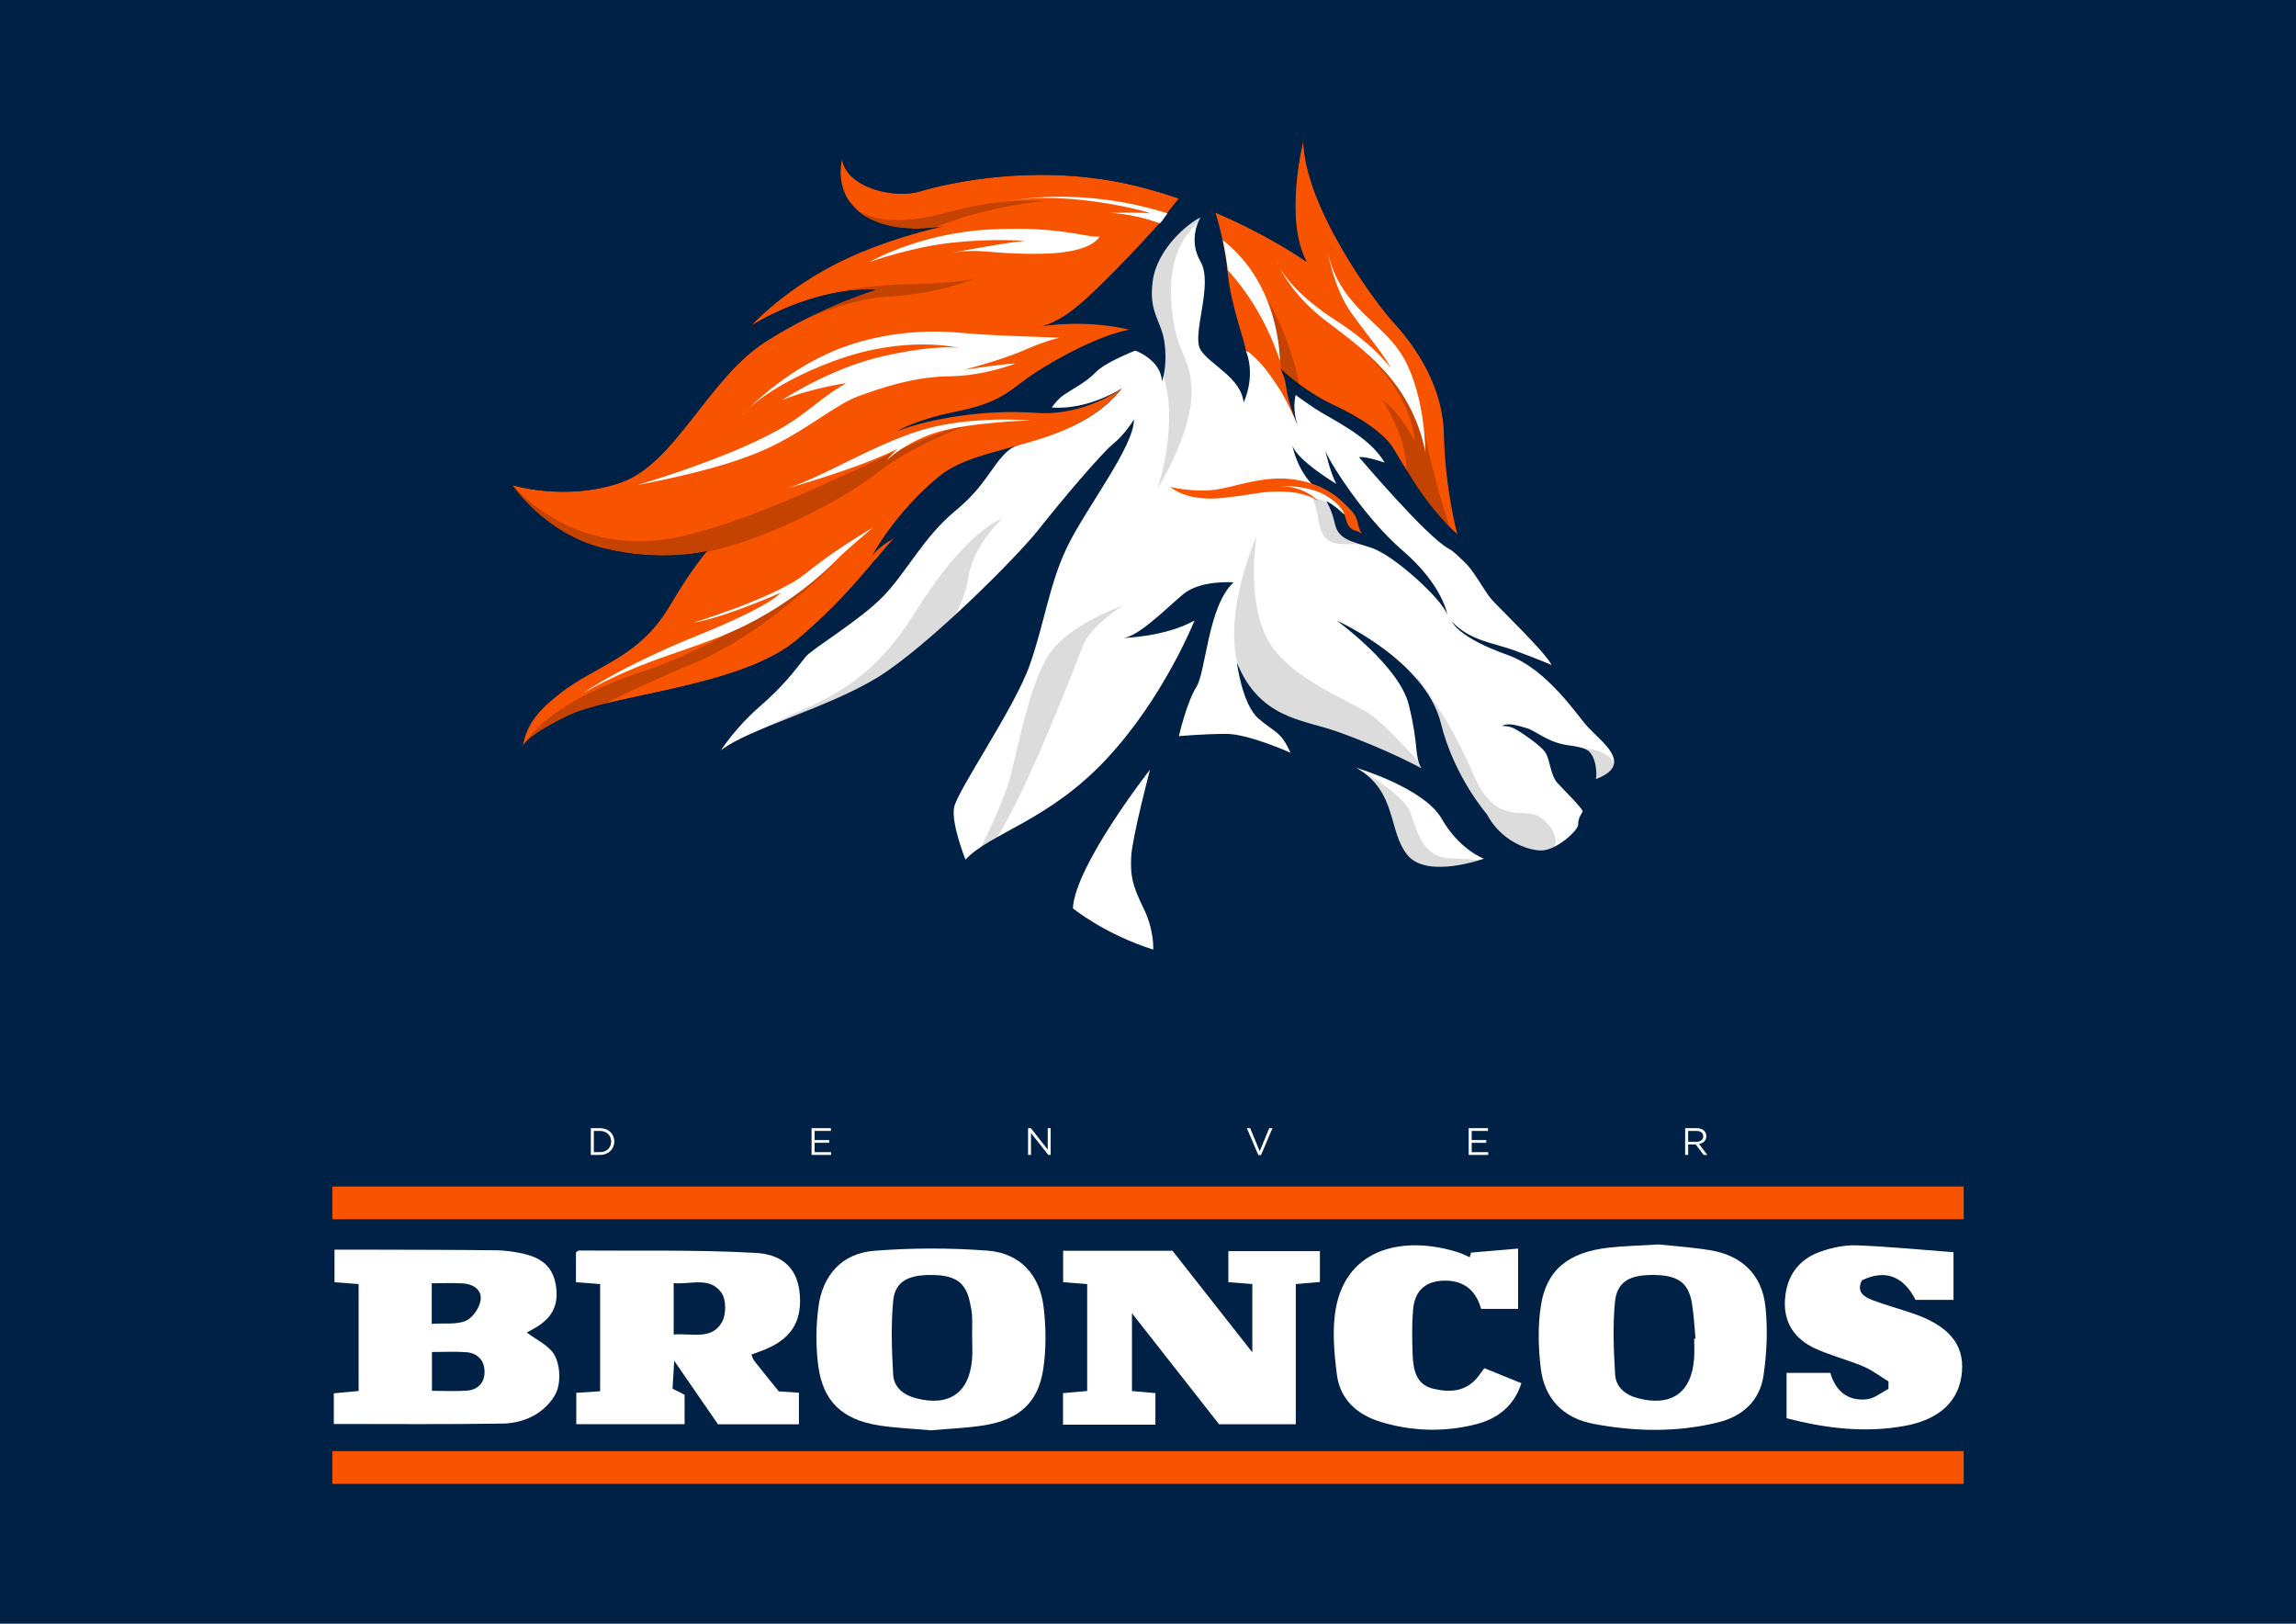 <?xml version="1.0" encoding="utf-8"?>
<!-- Generator: Adobe Illustrator 16.0.0, SVG Export Plug-In . SVG Version: 6.00 Build 0)  -->
<!DOCTYPE svg PUBLIC "-//W3C//DTD SVG 1.1//EN" "http://www.w3.org/Graphics/SVG/1.1/DTD/svg11.dtd">
<svg version="1.1" xmlns="http://www.w3.org/2000/svg" xmlns:xlink="http://www.w3.org/1999/xlink" x="0px" y="0px"
	 width="841.89px" height="595.28px" viewBox="0 0 841.89 595.28" enable-background="new 0 0 841.89 595.28" xml:space="preserve">
<g id="Layer_3">
	<rect fill="#002146" width="841.89" height="595.28"/>
</g>
<g id="Layer_4">
	<g>
		<rect x="121.847" y="435" fill-rule="evenodd" clip-rule="evenodd" fill="#F85400" width="598.196" height="12"/>
		<rect x="121.847" y="532" fill-rule="evenodd" clip-rule="evenodd" fill="#F85400" width="598.196" height="12"/>
		<g>
			<path fill="#FFFFFF" d="M216.637,413.601h3.404c3.082,0,5.211,2.115,5.211,4.875v0.028c0,2.759-2.129,4.902-5.211,4.902h-3.404
				V413.601z M220.041,422.384c2.479,0,4.062-1.681,4.062-3.853v-0.027c0-2.172-1.583-3.881-4.062-3.881h-2.297v7.761H220.041z"/>
			<path fill="#FFFFFF" d="M297.585,413.601h7.088v1.009h-5.981v3.348h5.351v1.009h-5.351v3.432h6.051v1.009h-7.158V413.601z"/>
			<path fill="#FFFFFF" d="M376.965,413.601h1.037l6.177,7.858v-7.858h1.079v9.806h-0.882l-6.332-8.04v8.04h-1.079V413.601z"/>
			<path fill="#FFFFFF" d="M457.185,413.601h1.233l3.487,8.447l3.502-8.447h1.19l-4.216,9.876h-0.98L457.185,413.601z"/>
			<path fill="#FFFFFF" d="M538.525,413.601h7.088v1.009h-5.981v3.348h5.351v1.009h-5.351v3.432h6.052v1.009h-7.158V413.601z"/>
			<path fill="#FFFFFF" d="M617.904,413.601h4.217c1.204,0,2.171,0.364,2.787,0.98c0.477,0.477,0.756,1.163,0.756,1.934v0.028
				c0,1.624-1.12,2.577-2.661,2.857l3.012,4.006h-1.358l-2.844-3.811h-2.802v3.811h-1.106V413.601z M622.022,418.602
				c1.471,0,2.521-0.756,2.521-2.017v-0.028c0-1.205-0.925-1.934-2.508-1.934h-3.025v3.979H622.022z"/>
		</g>
		<g>
			<path fill-rule="evenodd" clip-rule="evenodd" fill="#FFFFFF" d="M415.062,509.984c3.024,0.267,5.603,0.494,8.603,0.757
				c0,3.878,0,7.585,0,11.573c-11.395,0-22.438,0-33.886,0c0-3.907,0-7.607,0-11.568c3.015-0.27,5.76-0.515,8.864-0.791
				c0-13.065,0-25.905,0-39.194c-2.89-0.223-5.632-0.435-8.816-0.68c0-3.742,0-7.439,0-11.542c13.441,0,26.706,0,40.088,0
				c9.46,12.032,18.909,24.05,29.282,37.243c0-9.261,0-16.958,0-25.026c-2.939-0.23-5.677-0.443-8.785-0.688
				c0-3.729,0-7.283,0-11.384c10.96,0,21.958,0,33.57,0c0,3.588,0,7.258,0,11.302c-2.763,0.244-5.494,0.483-8.845,0.779
				c0,17.153,0,34.063,0,51.395c-9.637,0-18.636,0-28.131,0c-10.176-12.97-20.628-26.29-31.944-40.711
				C415.062,491.651,415.062,500.531,415.062,509.984z"/>
			<path fill-rule="evenodd" clip-rule="evenodd" fill="#FFFFFF" d="M122.398,522.054c0-3.846,0-7.249,0-11.246
				c3.01-0.28,5.896-0.551,9.102-0.85c0-13.109,0-25.931,0-39.197c-2.911-0.223-5.653-0.432-8.84-0.676c0-3.732,0-7.421,0-11.941
				c4.501,0,8.88-0.013,13.258,0.003c15.351,0.052,30.703,0.037,46.053,0.228c3.397,0.042,6.851,0.536,10.164,1.312
				c7.349,1.722,10.848,5.479,11.769,12.04c0.973,6.933-1.559,11.715-8.142,15.37c-1.028,0.572-2.062,1.131-2.604,1.427
				c3.516,2.7,8.165,4.722,10.157,8.246c1.917,3.387,2.267,8.688,1.12,12.487c-1.083,3.592-4.5,7.14-7.823,9.209
				c-3.432,2.136-7.973,3.37-12.053,3.437C164.017,522.233,143.467,522.054,122.398,522.054z M158.391,495.663
				c0,5.209,0,9.542,0,14.234c4.484,0,8.642,0.234,12.762-0.065c4.215-0.308,6.651-3.017,6.52-7.184
				c-0.131-4.146-2.753-6.66-6.912-6.931C166.818,495.464,162.846,495.663,158.391,495.663z M158.317,485.324
				c4.648-0.285,8.956,0.352,12.428-1.063c2.482-1.011,4.931-4.568,5.447-7.351c0.727-3.918-2.525-6.121-6.373-6.38
				c-3.733-0.249-7.496-0.055-11.503-0.055C158.317,475.535,158.317,479.895,158.317,485.324z"/>
			<path fill-rule="evenodd" clip-rule="evenodd" fill="#FFFFFF" d="M211.32,510.637c3.12-0.214,5.709-0.389,8.735-0.595
				c0-12.992,0-25.812,0-39.274c-2.791-0.221-5.686-0.45-8.867-0.702c0-3.825,0-7.375,0-10.865c0.412-0.304,0.728-0.742,1.041-0.741
				c21.596,0.169,43.231-0.329,64.772,0.864c10.934,0.604,15.646,6.632,16.288,15.502c0.73,10.078-3.529,16.402-13.646,20.257
				c-1.3,0.496-2.61,0.967-4.111,1.522c0.362,0.843,0.534,1.67,1.003,2.266c2.992,3.793,6.048,7.531,9.042,11.238
				c2.454,0.163,4.657,0.309,7.371,0.487c0,3.783,0,7.475,0,11.587c-9.717,0-19.529,0-29.665,0
				c-4.866-7.059-9.898-14.359-16.068-23.31c-0.264,4.463-0.427,7.217-0.606,10.247c1.586,0.8,2.938,1.479,4.417,2.225
				c0,3.503,0,6.901,0,10.774c-13.216,0-26.228,0-39.706,0C211.32,518.53,211.32,514.842,211.32,510.637z M247.023,489.251
				c6.766-0.539,13.911,2.152,17.715-4.569c1.561-2.757,1.587-8.156-0.143-10.653c-4.262-6.151-11.243-3.025-17.572-3.616
				C247.023,476.845,247.023,482.594,247.023,489.251z"/>
			<path fill-rule="evenodd" clip-rule="evenodd" fill="#FFFFFF" d="M341.279,524.377c-6.537-0.603-13.027-0.821-19.383-1.864
				c-13.057-2.14-20.087-8.769-21.828-21.589c-0.969-7.127-0.909-14.598,0.029-21.737c1.534-11.683,8.612-19.701,20.458-20.629
				c13.784-1.082,27.779-1.099,41.565-0.054c11.818,0.896,19.076,8.765,20.529,20.516c0.931,7.538,1.013,15.425-0.11,22.916
				c-1.828,12.198-8.754,18.447-21.408,20.557C354.583,523.585,347.885,523.779,341.279,524.377z M356.474,490.727
				c-0.007,0-0.012,0-0.019,0c0-2.829,0.092-5.664-0.036-8.488c-0.071-1.603-0.449-3.2-0.776-4.78
				c-1.486-7.168-5.16-9.869-13.582-10.027c-8.953-0.17-13.865,2.336-14.545,9.411c-0.863,8.959-0.526,18.086-0.017,27.102
				c0.259,4.559,3.608,7.401,8.205,8.629c12.302,3.285,19.853-1.94,20.747-14.568C356.621,495.589,356.474,493.153,356.474,490.727z
				"/>
			<path fill-rule="evenodd" clip-rule="evenodd" fill="#FFFFFF" d="M608.225,456.23c5.006,0.543,11.866,1.008,18.631,2.084
				c11.763,1.87,19.223,8.93,20.491,20.691c0.896,8.314,0.509,16.961-0.701,25.257c-1.338,9.182-7.581,14.97-16.658,17.204
				c-15.17,3.733-30.473,3.418-45.698,0.539c-11.181-2.116-18.007-9.277-19.34-20.473c-0.896-7.547-1.1-15.436,0.067-22.911
				c2.057-13.17,10.218-19.598,24.999-21.228C595.437,456.797,600.909,456.682,608.225,456.23z M621.213,490.777
				c0.164-0.012,0.327-0.024,0.491-0.036c-0.434-4.411-0.597-8.872-1.364-13.226c-1.275-7.233-5.08-9.911-13.488-10.085
				c-9.223-0.192-13.968,2.38-14.691,9.96c-0.836,8.76-0.459,17.688,0.067,26.503c0.272,4.562,3.57,7.421,8.169,8.662
				c12.299,3.32,19.882-1.888,20.79-14.502C621.362,495.641,621.213,493.203,621.213,490.777z"/>
			<path fill-rule="evenodd" clip-rule="evenodd" fill="#FFFFFF" d="M655.087,519.951c0-5.911,0-11.106,0-16.634
				c5.406,0,10.413,0,16.058,0c1.864,6.532,6.336,10.55,13.576,9.646c2.689-0.337,5.156-2.458,7.725-3.765
				c0.011-0.916,0.021-1.831,0.032-2.746c-3.074-1.867-5.982-4.127-9.261-5.512c-5.747-2.427-11.897-3.934-17.559-6.524
				c-7.405-3.392-11.666-9.307-11.159-17.801c0.521-8.737,4.951-14.976,13.218-17.815c4.136-1.42,8.715-2.405,13.043-2.241
				c11.711,0.442,23.394,1.604,35.543,2.517c0,5.426,0,11.195,0,17.471c-4.742,0-9.283,0-13.925,0
				c-4.399-8.723-11.208-11.291-19.648-7.15c-2.103,4.058,0.57,6,3.751,7.203c4.9,1.854,9.978,3.229,14.941,4.925
				c13.021,4.447,18.766,11.251,18.002,21.194c-0.822,10.685-7.976,17.654-20.969,20.031
				C683.856,525.421,669.515,523.683,655.087,519.951z"/>
			<path fill-rule="evenodd" clip-rule="evenodd" fill="#FFFFFF" d="M539.405,459.223c5.556-0.474,11.11-0.945,17.253-1.47
				c0,7.825,0,14.757,0,22.108c-4.458,0-8.804,0-13.575,0c-1.747-6.371-5.89-10.264-12.863-10.355
				c-7.288-0.098-11.484,3.443-12.089,10.731c-0.449,5.419-0.356,10.904-0.149,16.348c0.203,5.414,1.193,10.979,7.416,12.506
				c6.291,1.544,12.55,1.19,16.912-4.852c0.579-0.801,1.186-1.581,1.98-2.638c4.568,1.852,8.986,3.642,13.575,5.501
				c-2.856,8.762-9.149,13.217-17.098,15.168c-11.577,2.845-23.273,2.471-34.698-1.05c-8.549-2.633-14.734-8.281-15.87-17.298
				c-1.022-8.108-1.816-16.675-0.315-24.587c4.229-22.29,25.611-26.452,45.162-20.089c1.331,0.435,2.58,1.117,3.867,1.684
				C539.076,460.361,539.242,459.793,539.405,459.223z"/>
		</g>
	</g>
</g>
<g id="Layer_2">
	<g>
		<path fill="#002146" d="M314.423,57.412c0.698,4.688,9.186,7.955,16.366,7.955c1.925,0,3.691-0.226,5.105-0.654
			c4.871-1.472,22.577-6.276,45.952-6.276c12.529,0,24.645,1.405,36.012,4.176c5.338,1.3,10.806,2.908,16.251,4.778l7.957,2.732
			l-5.52,6.349c-3.086,3.55-5.805,7.568-5.832,7.608l-0.216,0.32l-0.258,0.29c-0.754,0.843-16.362,18.266-27.806,28.661
			c4.465,0.353,8.783,1.014,12.905,1.979l17.157,4.017l13.297-10.027l-9.037,11.024l4.535,1.062l-6.412,1.228l-19.141,23.351
			c-10.726,13.083-24.901,18.251-38.23,22.022l-46.27,33.927c-0.613,0.514-2.724,3.068-4.587,5.322
			c-6.135,7.422-16.403,19.844-31.055,31.948c-14.057,11.612-37.604,16.69-58.379,21.17c-10.836,2.337-21.072,4.544-26.445,7.156
			c-11.865,5.768-14.014,8.663-14.1,8.783c-3.309,4.188-0.976,10.521-0.976,10.521c-10.667-1.833-9.691-13.806-9.691-13.806
			l0.037-0.22c1.885-10.427,7.216-16.351,15.785-23.053c4.825-3.774,9.731-6.508,14.476-9.153
			c9.467-5.277,17.644-9.834,24.571-21.652c2.182-3.723,4.226-6.953,6.043-9.681c-1.178,0.046-2.418,0.073-3.715,0.073
			c-7.911,0-15.816-0.973-23.494-2.893c-23.416-5.854-36.042-24.694-36.568-25.494l-8.704-13.223l15.12,4.691
			c0.06,0.018,7.289,2.19,17.123,2.19c6.807,0,13.222-1.021,19.065-3.034c9.295-3.202,17.199-13.327,25.568-24.047
			c3.117-3.993,6.276-8.039,9.618-11.889l-17.542,11.392l27.753-31.298c0.458-0.517,11.455-12.78,31.208-23.237
			c4.939-2.615,10.034-4.861,14.909-6.761c-1.321-0.637-2.573-1.353-3.755-2.148c-11.964-8.054-12.1-20.217-10.369-26.023
			c0,0,2.564-8.738,12.231-10.404C315.365,47.167,313.652,51.292,314.423,57.412z M371.502,169.652
			c-9.285,2.503-18.055,4.868-23.648,9.437c-2.12,1.732-4.102,3.52-5.942,5.313l32.791-15.617
			C373.628,169.079,372.56,169.367,371.502,169.652z M376.943,145.519c1.085,0.049,2.153,0.113,3.2,0.192
			c0.931,0.07,1.88,0.105,2.822,0.105c14.265,0,24.872-7.874,24.977-7.953l17.902-13.5l-10.729,2.055
			c-9.152,1.752-23.163,8.948-32.307,14.891c-2.003,1.302-3.713,2.59-5.367,3.835C377.275,145.269,377.109,145.394,376.943,145.519z
			"/>
		<path fill="#002146" d="M483.665,51.24c0.2,21.69,24.527,55.405,31.045,62.519c13.292,14.508,20.21,29.835,20.56,45.556
			c0.427,19.272,4.692,35.043,4.735,35.2l4.765,17.388l-13.858-11.532c-10.218-8.501-18.048-21.675-22.726-29.546
			c-1.196-2.011-2.325-3.911-2.832-4.575c-2.384-3.117-9.098-8.237-18.727-12.65c-2.354-1.079-4.802-2.424-7.179-3.882
			c0.326,0.96,0.681,1.948,1.059,2.948c0.221,0.553,0.396,1.007,0.521,1.345l-10.562,4.121c-0.001-0.002-0.204-0.501-0.524-1.345
			c-1.609-3.999-7.469-17.285-16.615-24.027l-3.177-2.342l0.738-2.559c-0.245-0.92-0.674-2.38-1.065-3.711
			c-1.771-6.019-4.447-15.114-5.218-22.938c-0.674-6.843-2.376-15.327-4.336-21.615l-3.651-11.708l11.284,4.805
			c8.751,3.726,16.192,7.577,21.902,10.806c-1.794-15.834,1.865-30.119,2.107-31.06c0,0,2.62-11.771,13.12-13.938
			C485.032,38.5,483.632,42.98,483.665,51.24z"/>
		<path fill="#FFFFFF" d="M430.209,374.597c-14.785-10.672-40.769-17.431-58.4-22.017c-6.946-1.807-12.944-3.367-15.292-4.419
			c-2.333-1.047-6.706-6.196-10.564-10.739c-9.296-10.947-20.866-24.572-36.546-27.023c-16.485-2.576-47.247-17.605-58.16-23.129
			c1.138-3.583,3.439-9.256,7.826-15.185c2.646-3.575,8.088-8.415,13.85-13.54c11.525-10.25,24.588-21.868,28.503-34.102
			c0.443-1.384,0.917-2.904,1.427-4.535c5.316-17.026,15.211-48.72,33.003-61.211c17.153-12.043,26.501-21.634,30.02-25.245
			c0.296-0.304,0.538-0.555,0.73-0.749c1.392-0.782,4.281-2.538,10.982-6.749c3.521-0.012,10.755-1.148,20.021-8.523
			c11.242-8.947,31.691-31.776,32.557-32.743l0.257-0.288l0.218-0.322c2.233-3.311,5.281-7.182,7.696-9.641
			c2.298,5.229,5.209,16.767,6.194,26.772c0.838,8.518,2.646,13.215,3.966,16.645c0.846,2.197,1.218,3.215,1.172,4.328l-0.2,4.781
			l4.68,1c0.247,0.053,25.379,5.589,46.068,20.789c20.049,14.73,28.738,48.312,28.823,48.649l0.42,1.658l1.269,1.154
			c0.191,0.174,19.372,17.606,38.507,37.841c11.494,12.154,17.199,22.069,21.365,29.309c2.935,5.099,5.054,8.782,8.073,11.046
			c3.222,2.416,7.677,9.766,9.44,16.13c-2.733,1.472-5.259,2.061-7.723,2.634c-4.526,1.054-10.159,2.366-12.835,9.503
			c-1.395,2.724-13.109,6.858-18.111,8.624c-7.005,2.472-10.761,3.863-12.923,6.025c-0.774,0.774-1.325,1.474-1.768,2.035
			c-1.09,1.382-2.445,3.102-24.673,5.674C503.717,332.087,445.07,365.837,430.209,374.597z"/>
		<g opacity="0.14">
			<path d="M266.075,275.34c0,0,7.75-6,25.25-13.75s30.25-14.75,44.5-37.5s25.75-31.75,31.75-34c0,0-10.75,9.5-12.5,21.75
				s-13.75,28.75-13.75,28.75l-48,27.25L266.075,275.34z"/>
			<path d="M356.325,317.09c0,0,11-20.25,14.25-32.75s7.668-37.5,16.001-47s25.166-15.333,25.166-15.333
				s-11.833,7.167-14.833,15.167s-24.499,63.334-34.666,74.334S356.325,317.09,356.325,317.09z"/>
			<path d="M460.743,196.674c0,0-23.334,51.833,8.666,64.667s50.5,21,50.5,21h3c0,0-13.667-15.667-20.5-20.5
				s-30.166-13-37.833-27.833S460.743,196.674,460.743,196.674z"/>
			<path d="M498.909,282.34c0,0,15.667,8.833,18.167,15.333c2.5,6.5,4.166,16.667,14.833,17s13.667,1.334,13.667,1.334l2.333,2.832
				l-20.5,2.5l-16.167-3.832l-4.333-20L498.909,282.34z"/>
			<path d="M519.409,248.007c0,0,12.334,15.667,20.667,35.5c8.333,19.833,18.5,12.167,24.5,16c6,3.832,7.667,10.834,3.667,13
				s-12,1.166-12,1.166l-19.167-17.167l-7.167-20.167l-7-15.5L519.409,248.007z"/>
			<path d="M579.076,274.34c0,0,12.5-0.5,13.5,8s-1.333,7.834-1.333,7.834l-8-3.5l-3-7.834L579.076,274.34z"/>
			<path d="M481.242,182.34c0,0,1.001,2.167,1.834,6.333s1.334,9.5,6.5,10.5s9.832-1,15.166,2.667s1.334-2.333,1.334-2.333
				l-14.667-9.417l-2.167-4.417C489.242,185.674,485.575,183.34,481.242,182.34z"/>
			<path d="M441.909,79.84c0,0-13.333,6.667-12.5,28.667s7.333,20.166,7.5,35.333s-12.5,35.333-12.5,35.333s7.333-21.333,2.833-39
				s-9.5-23.833-9.5-23.833l2.167-11.667l8.333-18.333l12.5-9L441.909,79.84z"/>
		</g>
		<path fill="#002146" d="M429.755,381.462c0,0,72.18-43.462,100.979-46.795s26.133-5.666,29.799-9.333s29.333-8.667,32.333-16.667
			s11.1-3.585,21.55-11.459c-0.897-7.854-6.955-19.296-12.34-23.334c-5.386-4.039-9.2-19.073-28.721-39.714
			c-19.521-20.643-38.817-38.145-38.817-38.145s-8.975-35.675-30.964-51.831c-21.988-16.155-48.24-21.764-48.24-21.764
			c0.225-5.385-3.813-8.077-5.16-21.764c-1.347-13.688-6.956-36.125-11.892-33.432c-4.937,2.693-12.342,13.687-12.342,13.687
			s-20.865,23.335-31.86,32.086s-17.951,7.18-17.951,7.18s-12.116,7.629-12.788,7.853c-0.674,0.224-9.648,11.219-30.74,26.028
			c-21.092,14.808-31.188,51.831-36.572,68.659c-5.386,16.829-33.209,34.778-41.511,45.997s-9.872,21.54-9.872,21.54
			s42.554,22.414,63.887,25.748s36,33.001,45.667,37.334S411.645,365.59,429.755,381.462z M422.855,348.142
			c-18.007-5.722-29.45-15.146-29.45-15.146c0.842-15.817,28.271-50.82,28.271-50.82s-6.562,24.906-6.899,31.975
			c-0.336,7.067,0.505,10.601,4.544,18.846C423.359,341.242,422.855,348.142,422.855,348.142z M490.108,268.145
			c-12.366-4.374-28.317-4.719-36.562-25.249c0,0,1.875,15.342,7.935,20.56c6.058,5.217,8.156,4.583,11.69,12.492
			c0,0-15.314-6.899-23.56-6.899s-17.343,0.841-17.343,0.841s2.871-12.452,6.404-18.005c3.534-5.554,4.207-29.618,13.631-38.369
			c0,0-12.116-1.009-18.512,4.375c-6.394,5.385-16.322,15.482-21.876,15.987c0,0,15.314-0.336,26.084-6.394
			c0,0-11.107,28.103-32.311,50.82c-21.202,22.718-42.911,27.261-51.662,36.854c0,0-5.217-12.957-4.206-19.016
			c1.009-6.058,22.212-36.518,27.766-52.336c5.553-15.819,7.068-29.502,13.799-43.443c6.731-13.94,24.569-36.827,24.401-46.588
			c0,0-3.197,5.386-7.572,8.919c-4.376,3.534-19.185,21.035-27.262,31.3c-8.078,10.265-40.725,42.913-58.898,54.187
			c-18.175,11.275-48.13,19.185-57.722,26.925c0,0,5.386-8.413,14.136-15.987c8.751-7.572,12.531-12.748,16.868-18.238
			c2.378-3.011,20.491-13.735,28.905-22.654c8.414-8.919,14.642-21.541,26.084-30.964c11.443-9.423,13.294-16.828,19.353-22.045
			c6.058-5.217,27.823-5.272,41.678-22.83c0,0-12.229,8.021-25.69,7.012c0,0,1.851-2.861,4.543-4.712
			c2.693-1.852,8.077-4.543,11.611-8.246c3.534-3.702,14.473-7.909,14.473-7.909s9.424,3.366,9.76,11.275c0,0,2.02-4.88,1.01-13.631
			c-1.01-8.75-6.059-11.275-4.374-23.223c1.682-11.948,13.125-21.204,17.5-23.223c0,0-4.88,7.74,0,16.154s-3.365,26.757,0,32.311
			c3.365,5.553,14.809,10.097,15.818,19.352c0,0,5.217-10.434,0-20.867c0,0,5.217,4.039,8.583,9.087
			c3.331,4.999,7.526,9.73,11.131,20.231c-0.409-1.937-1.833-6.033-0.637-11.201c0,0,1.234,1.025,6.957,4.895
			c5.721,3.871,20.018,10.062,25.652,19.899c0,0-6.685-2.332-9.377-1.996c0,0,24.667,29.089,32.744,33.465
			c8.078,4.375,12.284,14.809,16.155,19.016c3.87,4.207,19.688,19.352,21.709,23.728c0,0-3.627-1.665-13.438-5.283
			c-7.833-2.889-16.366-3.517-22.994-10.55c0,0,2.046,5.681,20.277,12.131c14.901,5.272,26.083,23.056,29.618,26.589
			c3.533,3.533-0.675-0.617,3.533,3.533c4.207,4.152,11.539,11.177-1.251,15.552c0,0,0.996,0.705,0.573-3.702
			c-0.315-3.291-1.354-5.104-1.938-5.861c-1.218-1.578-2.614-2.21-8.375-3.006c-7.5-1.038-11.74-5.325-15.34-6.327
			c-3.281-0.913-6.783-2.071-8.84-0.695c0,0,2.355-0.168,4.375,0.842c2.02,1.009,10.265,6.394,11.779,9.255
			c1.516,2.861,1.684,7.909,4.039,10.602c2.356,2.693,8.583,8.583,9.425,10.602c0,0-1.852,2.524-1.684,4.712
			c0.168,2.188-8.078,9.592-13.463,9.592s-14.977-3.702-20.025-13.295c0,0-12.048-13.807-16.83-33.248
			c-5.719-23.25-38.256-37.75-38.256-37.75s22.937,16.572,26.465,30.903c3.806,15.458,1.874,18.264,4.624,23.264
			C521.198,281.667,508.575,274.676,490.108,268.145z M497.3,281.48c0,0,24.857,7.333,31.322,18.667s15.465,14.667,15.465,14.667
			s-20.555,7.462-27.889-1.205S512.513,290.146,497.3,281.48z"/>
		<path fill="#002146" d="M473.865,163.18c0,0,2.053,11.938,11.296,17.715c9.244,5.776,7.702,7.702,7.702,7.702
			s-3.851-3.722-6.546-4.878c0,0,1.927,2.824,3.209,8.472c1.284,5.648,6.163,6.291,13.607,8.729
			c7.444,2.438,25.288,18.187,27.6,24.498c0,0-1.669-10.891-16.304-23.471c-14.634-12.581-27.6-33.632-28.498-36.842
			c0,0,1.927,8.601,4.108,12.323C490.04,177.429,475.405,168.7,473.865,163.18z"/>
		<path fill="#F85400" d="M499.411,195.786c0,0-1.027-1.477-1.477-3.852c-0.451-2.375-1.606-4.043-3.595-5.969
			c-1.988-1.926-7.445-8.344-19.576-10.142c-12.132-1.797-22.465,3.146-30.359,3.851c-7.896,0.707-15.276-1.155-15.276-1.155
			s5.712,5.455,19.063,4.043c13.348-1.412,14.054-2.567,22.4-2.311c8.344,0.257,12.195,2.985,12.835,3.595
			c0,0-4.491-5.649-14.439-5.649c0,0,6.802-0.385,13.093,1.668c6.29,2.054,10.076,6.034,10.976,8.986
			c0.898,2.953,0.962,3.531,2.183,4.75C496.457,194.823,497.421,194.182,499.411,195.786z"/>
		<path fill="#F85400" d="M414.049,120.849c-10.547,2.02-25.355,9.873-34.33,15.706c-8.976,5.833-11.667,10.77-28.271,14.136
			c-16.604,3.366-22.438,7.404-22.438,7.404c11.668-4.711,32.759-8.078,50.709-6.731c17.949,1.346,31.637-8.975,31.637-8.975
			c-18.99,23.167-51.157,19.296-67.088,32.31c-15.931,13.014-24.457,28.945-24.457,28.945c3.365-4.039,8.077-6.283,8.077-6.283
			c-3.366,2.468-15.257,20.418-35.9,37.471c-20.642,17.052-67.537,19.745-83.691,27.598c-16.155,7.854-16.681,11.43-16.681,11.43
			c1.5-8.36,5.591-13.291,13.707-19.64c13.718-10.73,29.001-12.882,40.444-32.403c7.611-12.985,13.462-19.745,13.462-19.745
			s-16.604,4.263-38.144-1.122s-33.208-23.111-33.208-23.111s19.521,6.058,39.715-0.897c20.194-6.956,32.086-38.368,53.401-51.831
			c21.315-13.463,40.163-18.848,40.163-18.848c-23.783-1.122-45.772,13.238-45.772,13.238s10.546-11.892,29.618-21.988
			c18.468-9.777,39.669-14.294,40.994-14.571c-1.15,0.235-18.061,3.531-29.327-4.052c-11.667-7.854-7.854-20.643-7.854-20.643
			c1.571,10.545,19.072,14.809,28.72,11.892c9.648-2.917,43.081-10.77,78.98-2.019c5.487,1.337,10.759,2.917,15.753,4.632
			c-3.368,3.875-6.254,8.158-6.254,8.158s-20.866,23.335-31.861,32.086c-4.961,3.949-9.097,5.792-12.145,6.63
			C382.009,119.625,397.275,116.922,414.049,120.849z"/>
		<path fill="#F85400" d="M529.602,159.441c-0.449-20.193-13.014-35.24-19.072-41.853c-6.058-6.612-32.31-42.064-32.533-66.296
			c0,0-7.404,28.719,1.121,44.65c0,0-13.166-9.403-33.436-18.034c2.173,6.969,3.896,15.939,4.565,22.747
			c1.11,11.272,6.77,26.414,6.444,27.542c11.263,8.303,17.76,24.417,19.028,27.803c0,0-3.35-8.251-4.104-14
			c-0.438-3.342-1.581-6.035-2.315-7.25c1.521,2.08,11.021,9.724,19.689,13.697c10.771,4.936,17.951,10.546,20.867,14.36
			c2.917,3.814,12.177,22.803,24.681,33.207C534.537,196.014,530.049,179.635,529.602,159.441z"/>
		<g opacity="0.21">
			<path d="M191.532,274c0,0,6.334-15.333,43.667-27.667s71.667-40.667,71.667-40.667s-25.334,26-51.334,37s-36,16-38,18.667
				S191.532,274,191.532,274z"/>
			<path d="M187.866,177.667c0,0,22.666,28.667,63.333,18.667s82.999-36.667,102.333-40c0,0-18.494,6.68-31.333,16.667
				c-15,11.667-45.334,26.667-66.667,30S202.533,205.333,187.866,177.667z"/>
			<path d="M275.866,119c0,0,13.334-7.667,31.667-12s38-1.667,50-5c0,0-12.334,5.667-31.334,6.667s-42,13-49,18.667
				S275.866,119,275.866,119z"/>
			<path d="M310.532,72.667c0,0,3.668,8.667,20.334,8s24.833-8.167,52.333-7c0,0-21.103,1.807-39.833,9.5
				C324.699,90.833,310.532,72.667,310.532,72.667z"/>
			<path d="M470.115,136.75c0,0-3.5-21.75-12-36.25c0,0,9.25,10.5,14.75,27.25s2.75,14.75,2.75,14.75L470.115,136.75z"/>
			<path d="M506.865,146.5c0,0,8.25,12.75,8.75,24s16.5,24.5,16.5,24.5s-6.75-19.5-11-42.5l-17-22.25h-2.5
				c0,0,15.5,13.75,17.25,31.75C518.865,162,513.865,151.75,506.865,146.5z"/>
		</g>
		<path fill="#002146" d="M445.557,77.909c20.27,8.631,33.436,18.034,33.436,18.034c-8.525-15.931-1.121-44.65-1.121-44.65
			c0.224,24.232,26.476,59.684,32.533,66.296c6.059,6.612,18.623,21.659,19.072,41.853c0.447,20.194,4.936,36.573,4.936,36.573
			s-9.83-8.371-19.626-25.192L517.865,183l12.921,17.372l13.858,11.532l-4.765-17.388c-0.043-0.157-4.309-15.928-4.735-35.2
			c-0.35-15.721-7.268-31.048-20.56-45.556c-6.518-7.114-30.845-40.829-31.045-62.519c-0.033-8.26,1.367-12.74,1.367-12.74
			c-10.5,2.167-13.12,13.938-13.12,13.938c-0.242,0.941-3.901,15.226-2.107,31.06c-5.71-3.229-13.151-7.08-21.902-10.806
			l-5.891-2.508l0.055-0.062l-1.036-0.355l-4.412-1.879l0.127,0.407l-2.636-0.905c-5.445-1.87-10.913-3.478-16.251-4.778
			c-11.367-2.771-23.483-4.176-36.013-4.176c-23.375,0-41.081,4.804-45.951,6.276c-1.415,0.428-3.181,0.654-5.105,0.654
			c-7.181,0-15.668-3.267-16.366-7.955c-0.771-6.12,0.942-10.246,0.942-10.246c-9.666,1.667-12.23,10.404-12.23,10.404
			c-1.731,5.806-1.596,17.969,10.369,26.023c1.182,0.796,2.434,1.512,3.754,2.148c-4.874,1.9-9.969,4.146-14.908,6.761
			c-19.753,10.457-30.749,22.721-31.207,23.237l-27.754,31.298l17.543-11.392c-3.342,3.85-6.502,7.896-9.618,11.889
			c-8.368,10.72-16.272,20.845-25.567,24.047c-5.844,2.013-12.259,3.034-19.066,3.034c-9.834,0-17.062-2.172-17.123-2.19
			l-15.119-4.691l8.704,13.223c0.526,0.799,13.153,19.64,36.568,25.494c7.679,1.919,15.583,2.893,23.494,2.893
			c1.297,0,2.537-0.027,3.716-0.073c-1.818,2.728-3.862,5.958-6.044,9.681c-6.928,11.817-15.104,16.375-24.571,21.652
			c-4.744,2.645-9.65,5.379-14.476,9.153c-8.568,6.701-13.899,12.625-15.784,23.053l-0.037,0.219c0,0-0.976,11.973,9.691,13.807
			c0,0-2.334-6.334,0.975-10.521c0.086-0.121,2.235-3.016,14.101-8.783c5.372-2.612,15.608-4.819,26.444-7.156
			c20.775-4.48,44.322-9.559,58.379-21.17c14.652-12.104,24.921-24.526,31.056-31.948l-5.611-2.112
			c-6.095,7.352-15.76,18.706-29.055,29.689c-20.642,17.053-67.537,19.744-83.691,27.598c-15.603,7.585-16.626,11.18-16.678,11.417
			c-0.001,0.005-0.002,0.009-0.003,0.014c0,0,0.001-0.005,0.003-0.014c1.502-8.352,5.593-13.281,13.704-19.626
			c13.719-10.73,29.001-12.883,40.444-32.403c7.611-12.985,13.462-19.745,13.462-19.745s-16.604,4.263-38.144-1.122
			s-33.208-23.111-33.208-23.111s19.521,6.058,39.715-0.897c20.194-6.956,32.086-38.368,53.401-51.831
			c21.315-13.463,40.163-18.848,40.163-18.848c-23.783-1.122-45.772,13.238-45.772,13.238s10.546-11.892,29.618-21.988
			c18.468-9.777,39.669-14.294,40.994-14.571c-1.15,0.235-18.061,3.531-29.327-4.052c-11.667-7.854-7.854-20.643-7.854-20.643
			c1.571,10.545,19.072,14.809,28.72,11.892c9.648-2.917,43.081-10.77,78.98-2.019c5.487,1.337,10.759,2.917,15.753,4.632"/>
		<g>
			<path fill="#FFFFFF" d="M214.129,253.904c0,0,13.238-9.424,41.511-20.867c28.271-11.443,30.515-15.706,30.515-15.706
				s-20.644,9.199-32.086,10.995c0,0,30.515-9.2,41.509-18.175c10.995-8.976,24.683-16.829,24.683-16.829
				s-10.098,8.302-13.688,12.116c-3.59,3.815-16.38,15.707-34.555,24.457C253.844,238.646,237.24,240.89,214.129,253.904z"/>
			<path fill="#FFFFFF" d="M377.923,154.113c0,0-22.044-1.852-39.882,3.534c-17.838,5.384-35.172,16.659-49.307,21.371
				c0,0,26.42-7.404,40.388-14.472c0,0-2.524,2.356-4.207,4.375c0,0,7.235-7.068,19.184-10.602
				C356.047,154.786,377.923,154.113,377.923,154.113z"/>
			<path fill="#FFFFFF" d="M233.538,177.84c0,0,22.549-6.395,42.406-15.482c19.858-9.087,21.204-14.304,34.33-21.876
				c0,0-12.453,1.683-23.56,6.227c0,0,17.67-11.779,37.19-16.155c19.521-4.375,27.598-3.029,27.598-3.029s-19.353-4.88-45.436,4.712
				c-26.084,9.592-34.498,20.53-34.498,20.53s12.117-13.631,30.291-22.381c18.174-8.751,37.695-9.592,49.979-8.414
				c12.285,1.178,30.459,1.515,36.686,1.851c0,0-4.544,0.841-12.958,4.543s-22.213,7.236-22.213,7.236s14.136-2.188,19.016-2.356
				c0,0-11.106,4.544-24.4,4.712c-13.295,0.168-25.747,4.543-33.488,7.404c-7.741,2.861-18.175,11.78-31.301,18.175
				C270.055,169.931,252.049,174.306,233.538,177.84z"/>
			<path fill="#FFFFFF" d="M318.856,96.055c0,0,18.007-10.602,44.427-11.948c26.42-1.346,36.517,3.534,39.883,2.524
				c0,0-2.02,6.058-21.035,6.395c-19.017,0.336-22.214-2.188-33.152-0.337c0,0,19.185-3.702,26.757-4.375
				c0,0-11.442-1.01-26.757,0.673C333.665,90.67,318.856,96.055,318.856,96.055z"/>
			<g>
				<path fill="#FFFFFF" d="M421.34,78.217c-4.038-0.505-14.304-0.168-14.304-0.168c6.723,0.425,12.783,1.799,18.237,3.848
					c0.569-0.632,0.888-0.987,0.888-0.987s0.743-1.103,1.914-2.695c-32.333-10.178-57.556-4.541-57.556-4.541
					C392.732,69.467,425.379,78.722,421.34,78.217z"/>
				<path fill="#FFFFFF" d="M448.42,88.104c0.788,3.782,1.411,7.592,1.805,10.984c14.056,15.311,19.075,33.316,19.075,33.316
					S469.659,104.625,448.42,88.104z"/>
			</g>
			<path fill="#FFFFFF" d="M522.646,165.555c0,0,0-19.52-7.574-33.656c-7.572-14.136-24.232-18.68-28.607-41.061
				c0,0,2.524,14.809,8.919,23.728c6.396,8.919,12.957,16.491,14.473,20.362c0,0-5.109-7.843-19.857-17.333
				c-19.352-12.453-22.045-22.213-22.045-22.213s4.038,11.443,18.174,22.213C500.265,128.365,517.261,139.977,522.646,165.555z"/>
		</g>
	</g>
	<g>
	</g>
	<g>
	</g>
	<g>
	</g>
	<g>
	</g>
	<g>
	</g>
</g>
</svg>
